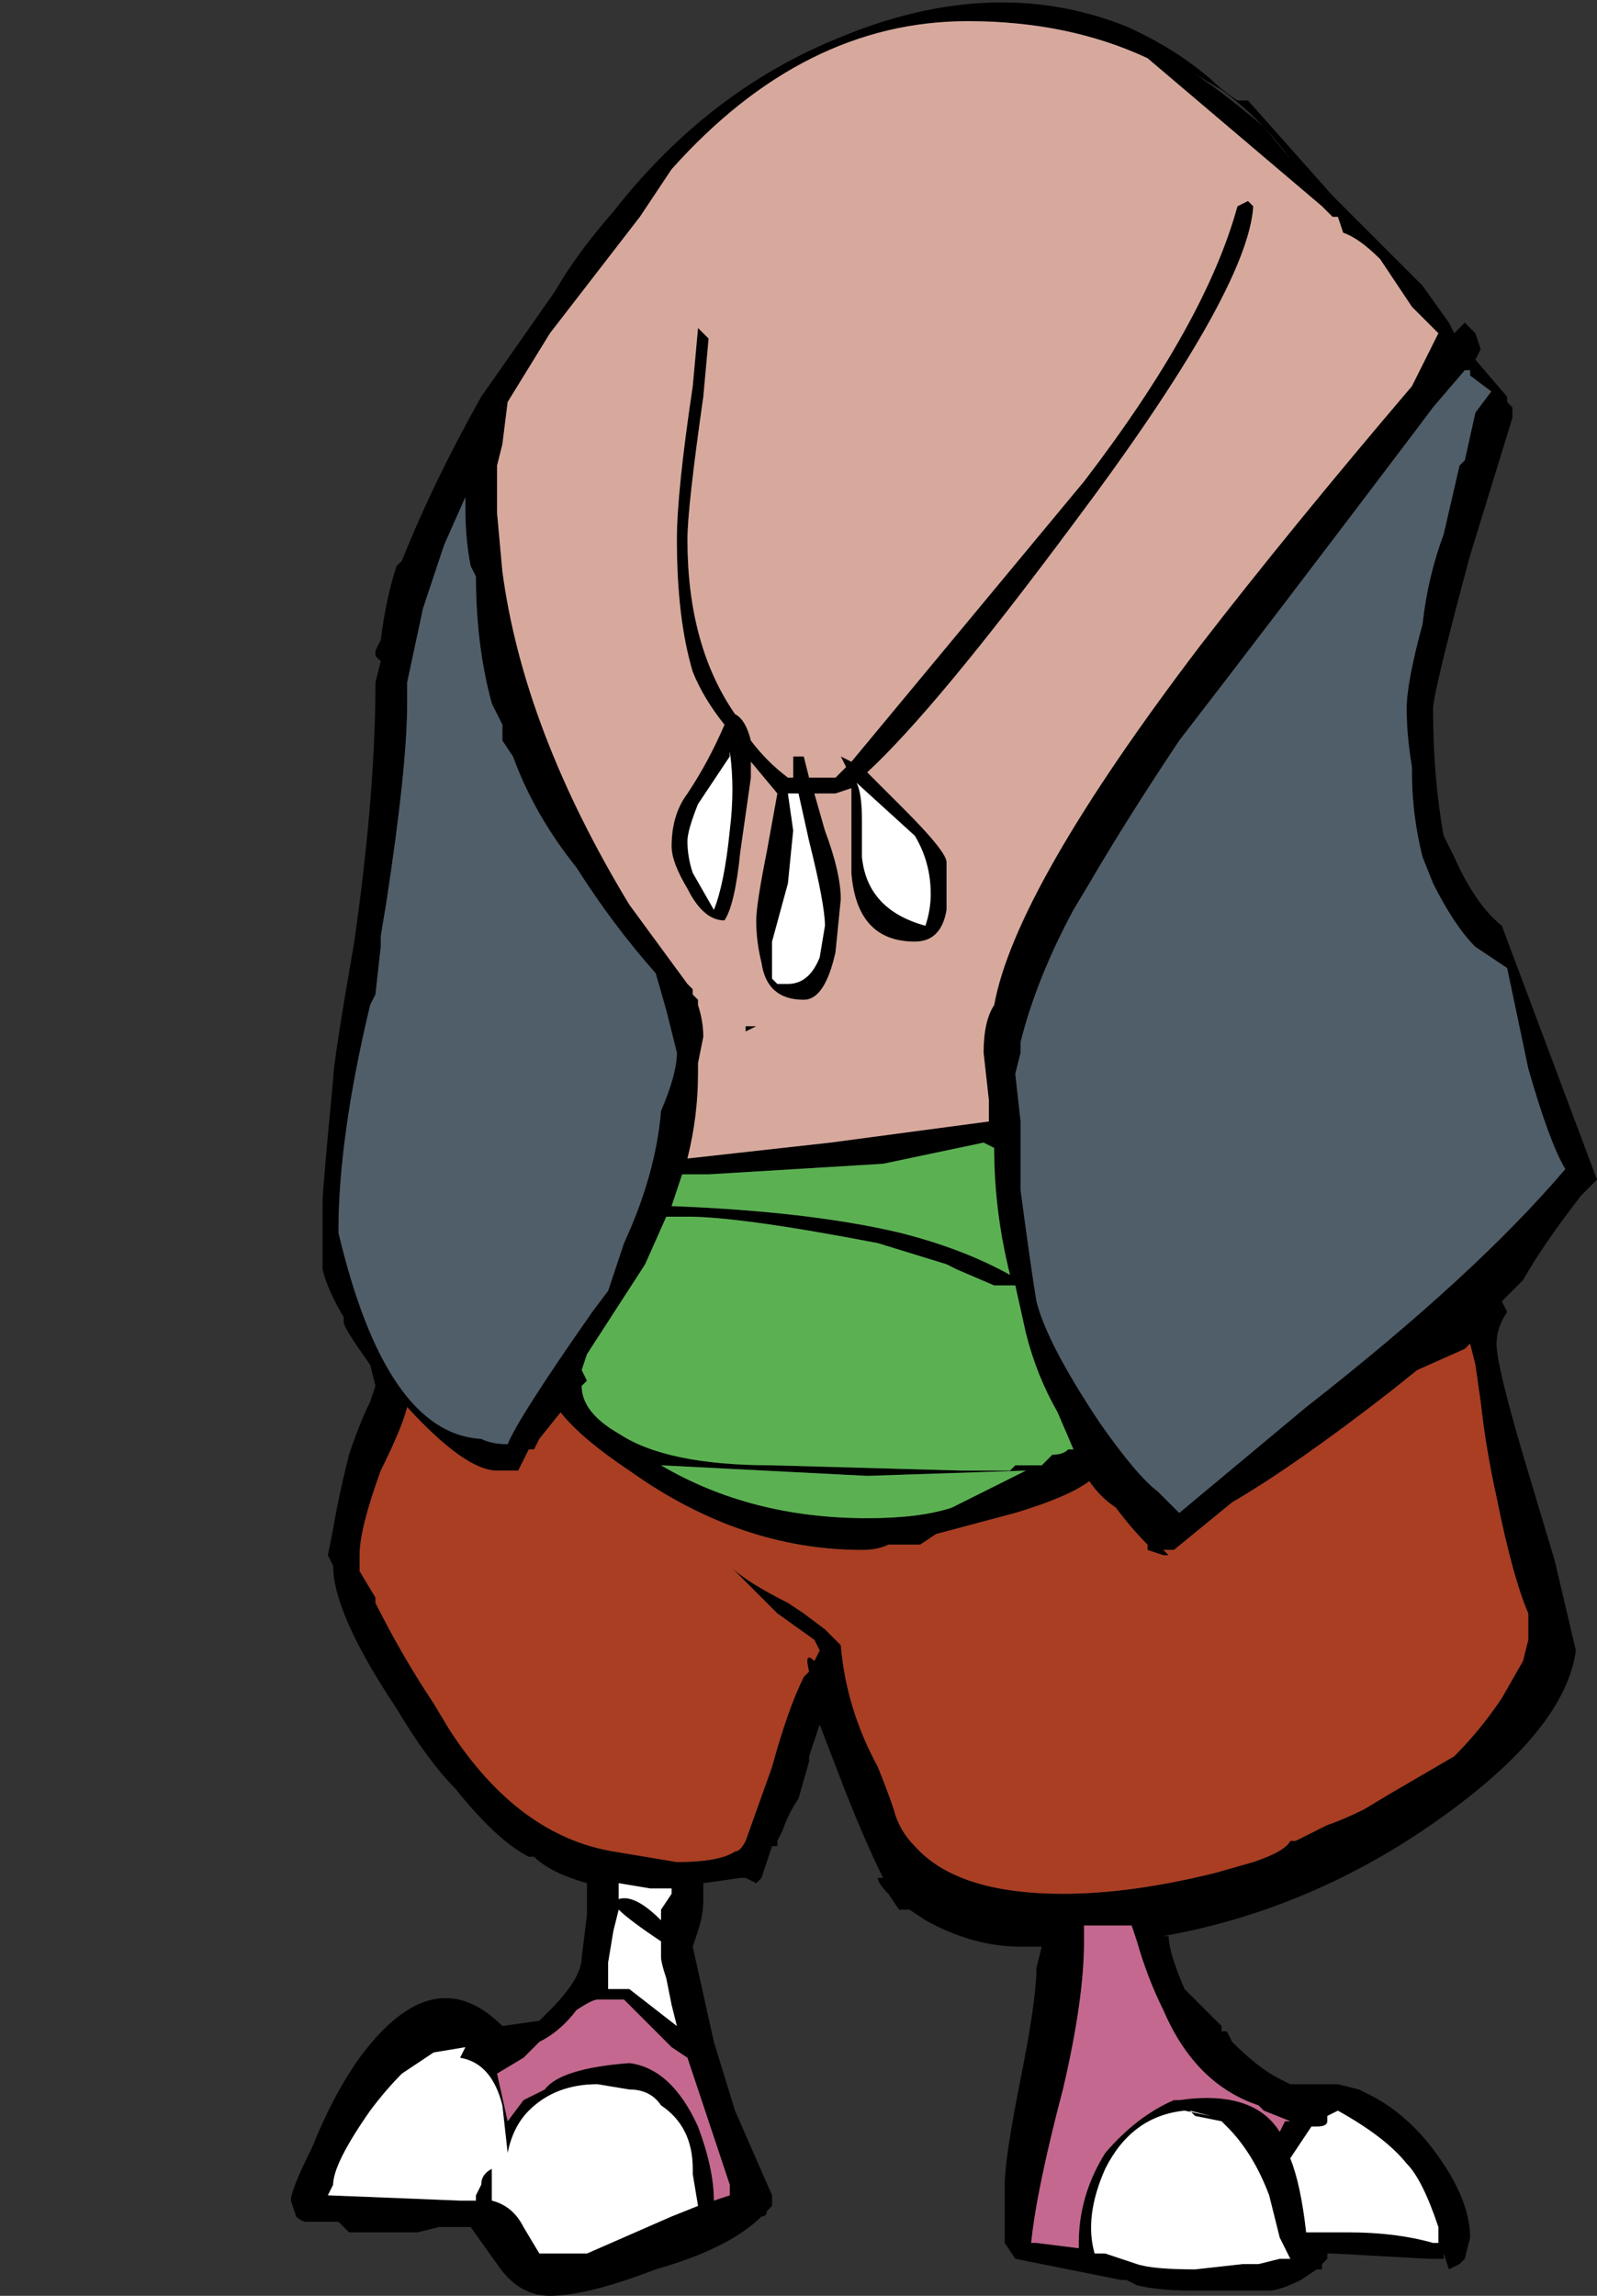 <?xml version="1.0" encoding="UTF-8" standalone="no"?>
<svg xmlns:ffdec="https://www.free-decompiler.com/flash" xmlns:xlink="http://www.w3.org/1999/xlink" ffdec:objectType="shape" height="21.7px" width="15.1px" xmlns="http://www.w3.org/2000/svg">
  <rect width="100%" height="100%" fill="#333333" stroke="none"/>
  <g transform="matrix(1.0, 0.0, 0.0, 1.0, 1.5, 21.2)">
    <path d="M11.95 -18.5 L12.2 -18.15 12.25 -18.05 12.35 -18.15 12.45 -18.05 12.5 -17.9 12.45 -17.8 12.75 -17.45 12.75 -17.4 12.8 -17.35 12.8 -17.25 12.4 -15.95 Q12.05 -14.65 12.05 -14.5 12.05 -13.85 12.15 -13.3 L12.25 -13.1 Q12.45 -12.65 12.7 -12.45 L13.6 -10.05 13.45 -9.9 Q13.1 -9.45 12.9 -9.1 L12.7 -8.9 12.75 -8.8 Q12.65 -8.65 12.65 -8.5 12.65 -8.3 12.9 -7.45 L13.2 -6.45 13.4 -5.6 Q13.3 -4.85 12.1 -4.0 10.9 -3.15 9.5 -2.9 L9.55 -2.9 Q9.55 -2.75 9.7 -2.4 L10.05 -2.05 10.05 -2.0 10.1 -2.0 10.15 -1.9 Q10.4 -1.65 10.6 -1.55 L10.7 -1.5 11.15 -1.5 11.35 -1.45 11.45 -1.4 Q11.75 -1.25 12.0 -0.95 12.4 -0.45 12.4 -0.05 L12.35 0.15 12.3 0.2 12.2 0.25 12.15 0.1 12.15 0.15 12.0 0.15 11.1 0.1 11.05 0.1 11.05 0.15 11.0 0.2 11.0 0.25 10.95 0.25 10.8 0.35 Q10.6 0.45 10.5 0.45 L9.75 0.45 Q9.45 0.45 9.25 0.4 L9.15 0.35 9.1 0.35 8.1 0.15 8.0 0.0 8.0 -0.35 Q8.0 -0.45 8.0 -0.55 8.0 -0.8 8.15 -1.55 8.3 -2.3 8.3 -2.6 L8.35 -2.8 8.15 -2.8 Q7.7 -2.8 7.25 -3.05 L7.1 -3.15 7.0 -3.15 6.9 -3.3 Q6.8 -3.4 6.8 -3.45 L6.85 -3.45 Q6.7 -3.75 6.5 -4.25 L6.25 -4.9 6.15 -4.6 6.15 -4.55 6.05 -4.2 Q5.95 -4.05 5.9 -3.9 L5.85 -3.8 5.85 -3.75 5.8 -3.75 5.7 -3.45 5.65 -3.4 5.55 -3.45 5.5 -3.45 5.15 -3.4 5.15 -3.25 Q5.15 -3.1 5.1 -2.95 L5.05 -2.8 5.25 -1.9 5.45 -1.25 5.8 -0.45 5.8 -0.35 5.75 -0.3 Q5.75 -0.25 5.7 -0.25 5.4 0.05 4.7 0.25 4.05 0.5 3.7 0.5 3.4 0.5 3.2 0.2 L2.95 -0.15 2.65 -0.15 2.45 -0.1 1.8 -0.1 1.7 -0.2 1.4 -0.2 Q1.35 -0.2 1.3 -0.25 L1.25 -0.4 Q1.25 -0.5 1.45 -0.9 1.65 -1.4 1.9 -1.75 2.6 -2.7 3.25 -2.05 L3.6 -2.1 3.7 -2.2 Q4.0 -2.5 4.0 -2.7 L4.05 -3.1 4.05 -3.4 Q3.7 -3.5 3.55 -3.65 L3.5 -3.65 Q3.2 -3.8 2.8 -4.3 2.55 -4.55 2.25 -5.05 1.65 -5.95 1.65 -6.4 L1.6 -6.5 1.65 -6.75 Q1.7 -7.05 1.8 -7.45 1.9 -7.75 2.0 -7.95 L2.05 -8.1 2.0 -8.3 Q1.75 -8.65 1.75 -8.7 L1.75 -8.75 Q1.6 -9.0 1.55 -9.2 1.55 -9.3 1.55 -9.85 1.55 -9.95 1.65 -11.0 1.65 -11.15 1.85 -12.3 2.05 -13.7 2.05 -14.75 L2.1 -14.95 2.05 -15.0 2.05 -15.05 2.1 -15.15 Q2.15 -15.55 2.25 -15.85 L2.3 -15.9 Q2.6 -16.65 3.05 -17.45 L3.75 -18.45 Q3.95 -18.8 4.3 -19.2 5.2 -20.35 6.45 -20.85 7.9 -21.45 9.15 -20.95 9.6 -20.75 9.95 -20.45 10.05 -20.35 10.2 -20.25 L10.3 -20.25 11.1 -19.35 11.95 -18.5 M11.85 -18.3 L11.55 -18.75 Q11.35 -18.95 11.2 -19.0 L11.15 -19.15 11.1 -19.15 11.0 -19.25 9.35 -20.65 Q8.6 -21.0 7.65 -21.0 6.1 -21.0 4.85 -19.6 L4.55 -19.15 3.7 -18.05 3.3 -17.4 3.25 -17.0 3.2 -16.8 3.2 -16.35 3.25 -15.8 Q3.45 -14.3 4.45 -12.65 L5.0 -11.9 5.05 -11.85 5.05 -11.8 5.1 -11.75 5.1 -11.7 Q5.15 -11.55 5.15 -11.4 L5.1 -11.15 5.1 -11.05 Q5.1 -10.65 5.0 -10.25 L6.35 -10.4 7.85 -10.6 7.85 -10.8 7.8 -11.25 Q7.8 -11.55 7.9 -11.7 8.1 -12.8 9.85 -15.1 10.7 -16.2 11.85 -17.55 L12.1 -18.05 11.85 -18.3 M12.35 -17.7 L12.05 -17.35 11.9 -17.15 Q10.5 -15.3 9.65 -14.2 9.15 -13.45 8.8 -12.85 L8.65 -12.6 Q8.3 -11.95 8.15 -11.35 L8.15 -11.25 8.1 -11.05 8.15 -10.6 8.15 -9.95 Q8.25 -9.2 8.3 -8.9 8.4 -8.5 8.9 -7.75 9.25 -7.25 9.45 -7.1 L9.65 -6.9 10.85 -7.9 Q12.45 -9.15 13.3 -10.15 13.15 -10.4 12.95 -11.1 L12.75 -12.05 12.45 -12.25 Q12.25 -12.45 12.05 -12.85 L11.95 -13.1 Q11.85 -13.5 11.85 -13.9 L11.85 -13.95 Q11.8 -14.25 11.8 -14.5 11.8 -14.75 11.95 -15.3 12.0 -15.75 12.15 -16.15 L12.3 -16.8 12.35 -16.85 12.45 -17.3 12.6 -17.5 12.4 -17.65 12.4 -17.7 12.35 -17.7 M5.1 -18.1 Q5.15 -18.05 5.2 -18.0 L5.15 -17.45 Q5.0 -16.4 5.0 -16.1 5.0 -15.1 5.45 -14.45 5.55 -14.4 5.6 -14.2 5.75 -14.0 5.95 -13.85 L6.0 -13.85 6.0 -14.05 6.1 -14.05 6.15 -13.85 6.4 -13.85 6.5 -13.95 6.45 -14.05 6.55 -14.0 8.75 -16.65 Q9.9 -18.15 10.2 -19.25 L10.3 -19.3 10.35 -19.25 Q10.3 -18.45 8.65 -16.25 7.35 -14.5 6.7 -13.9 L7.05 -13.55 Q7.45 -13.15 7.45 -13.05 L7.45 -12.6 Q7.4 -12.3 7.15 -12.3 6.6 -12.3 6.55 -12.95 L6.55 -13.75 6.4 -13.7 6.2 -13.7 6.3 -13.35 Q6.45 -12.95 6.45 -12.7 L6.4 -12.2 Q6.3 -11.75 6.1 -11.75 5.75 -11.75 5.7 -12.1 5.65 -12.3 5.65 -12.5 5.65 -12.65 5.75 -13.15 L5.85 -13.7 5.6 -14.0 5.6 -13.85 5.5 -13.15 Q5.45 -12.65 5.35 -12.5 5.15 -12.5 5.0 -12.8 4.85 -13.05 4.85 -13.2 4.85 -13.5 5.0 -13.7 5.2 -14.0 5.35 -14.35 5.15 -14.6 5.05 -14.85 4.9 -15.35 4.9 -16.1 4.9 -16.55 5.05 -17.55 L5.1 -18.1 M2.35 -14.55 Q2.35 -13.95 2.15 -12.65 L2.1 -12.35 2.1 -12.25 2.05 -11.8 2.0 -11.7 Q1.7 -10.45 1.7 -9.55 2.15 -7.65 3.05 -7.6 3.15 -7.55 3.3 -7.55 3.4 -7.8 4.1 -8.8 L4.25 -9.0 4.4 -9.45 Q4.7 -10.1 4.75 -10.7 4.9 -11.05 4.9 -11.25 L4.8 -11.65 4.7 -12.0 Q4.3 -12.45 3.95 -13.0 3.55 -13.5 3.35 -14.05 L3.25 -14.2 3.25 -14.35 3.15 -14.55 Q3.0 -15.1 3.0 -15.75 L2.95 -15.85 Q2.9 -16.1 2.9 -16.4 L2.9 -16.5 2.7 -16.05 Q2.6 -15.75 2.5 -15.45 L2.35 -14.75 2.35 -14.55 M2.65 -14.5 L2.65 -14.5 M10.7 -19.7 Q10.4 -20.1 10.05 -20.35 L9.8 -20.5 Q10.1 -20.3 10.45 -20.0 L10.7 -19.7 M7.3 -12.75 Q7.3 -13.05 7.15 -13.3 L6.6 -13.8 Q6.65 -13.7 6.65 -13.45 L6.65 -13.1 Q6.7 -12.6 7.25 -12.45 7.3 -12.6 7.3 -12.75 M5.95 -13.7 L6.0 -13.35 5.95 -12.85 5.8 -12.3 5.8 -11.95 5.85 -11.9 5.95 -11.9 Q6.15 -11.9 6.25 -12.15 L6.3 -12.45 Q6.3 -12.65 6.15 -13.25 L6.05 -13.7 5.95 -13.7 M7.55 -9.2 L7.45 -9.25 6.8 -9.45 Q5.5 -9.7 5.0 -9.7 L4.8 -9.7 4.6 -9.25 4.05 -8.4 4.0 -8.25 4.05 -8.15 4.0 -8.1 Q4.0 -7.85 4.35 -7.65 4.8 -7.35 5.8 -7.35 L7.6 -7.3 8.05 -7.3 8.1 -7.35 8.35 -7.35 8.45 -7.45 Q8.55 -7.45 8.6 -7.5 L8.65 -7.5 8.5 -7.85 Q8.3 -8.2 8.2 -8.6 L8.1 -9.05 7.9 -9.05 7.55 -9.2 M7.9 -10.35 L7.8 -10.4 6.85 -10.2 5.2 -10.1 4.95 -10.1 4.85 -9.8 Q6.15 -9.75 7.0 -9.55 7.6 -9.4 8.05 -9.15 7.9 -9.75 7.9 -10.35 M8.2 -7.3 L6.7 -7.25 4.75 -7.35 Q5.6 -6.85 6.7 -6.85 7.2 -6.85 7.5 -6.95 L8.2 -7.3 M5.4 -14.05 L5.1 -13.6 Q5.0 -13.35 5.0 -13.25 5.0 -13.1 5.05 -12.95 L5.25 -12.6 Q5.35 -12.85 5.4 -13.35 5.45 -13.75 5.4 -14.1 L5.4 -14.05 M5.55 -11.45 L5.55 -11.5 5.65 -11.5 5.55 -11.45 M2.1 -7.3 Q1.9 -6.75 1.9 -6.5 L1.9 -6.35 2.05 -6.1 2.05 -6.05 Q2.3 -5.55 2.6 -5.1 L2.75 -4.85 Q3.4 -3.85 4.3 -3.7 L4.9 -3.6 Q5.3 -3.6 5.45 -3.7 5.5 -3.7 5.55 -3.8 L5.8 -4.5 Q5.95 -5.05 6.1 -5.35 L6.15 -5.4 Q6.1 -5.6 6.2 -5.5 L6.25 -5.6 6.2 -5.7 5.85 -5.95 5.4 -6.4 Q5.55 -6.25 5.95 -6.05 L6.1 -5.95 6.3 -5.8 6.45 -5.65 Q6.5 -5.05 6.8 -4.5 6.9 -4.25 6.95 -4.1 7.0 -3.9 7.15 -3.75 7.55 -3.3 8.55 -3.3 9.2 -3.3 10.0 -3.5 L10.35 -3.6 Q10.65 -3.7 10.7 -3.8 L10.75 -3.8 11.05 -3.95 Q11.2 -4.0 11.4 -4.1 L11.65 -4.25 12.25 -4.6 Q12.5 -4.85 12.7 -5.15 L12.9 -5.5 12.95 -5.7 12.95 -5.95 Q12.8 -6.3 12.65 -7.05 12.55 -7.5 12.5 -7.95 L12.45 -8.3 12.4 -8.5 12.35 -8.45 11.9 -8.25 11.65 -8.05 Q10.75 -7.35 10.15 -7.0 L9.6 -6.55 9.5 -6.55 9.55 -6.5 9.5 -6.5 9.35 -6.55 9.35 -6.6 Q9.2 -6.75 9.05 -6.95 8.9 -7.05 8.8 -7.2 8.6 -7.05 8.1 -6.9 L7.35 -6.7 7.2 -6.6 6.9 -6.6 Q6.8 -6.55 6.65 -6.55 5.5 -6.55 4.45 -7.3 4.0 -7.6 3.8 -7.85 L3.6 -7.6 3.55 -7.5 3.5 -7.5 3.4 -7.3 3.2 -7.3 Q2.9 -7.3 2.35 -7.9 2.3 -7.7 2.1 -7.3 M4.6 -9.8 L4.6 -9.8 M4.55 -9.6 L4.55 -9.6 M5.0 -5.3 L5.0 -5.3 M1.65 -0.55 L1.6 -0.45 2.85 -0.4 3.0 -0.4 3.0 -0.45 3.05 -0.55 Q3.05 -0.65 3.15 -0.7 L3.15 -0.4 Q3.35 -0.35 3.45 -0.15 L3.6 0.1 4.05 0.1 4.85 -0.25 5.1 -0.35 5.05 -0.65 5.05 -0.7 Q5.05 -1.1 4.75 -1.3 4.65 -1.45 4.45 -1.45 L4.15 -1.5 Q3.75 -1.5 3.5 -1.25 3.35 -1.1 3.3 -0.85 L3.25 -1.3 Q3.15 -1.7 2.85 -1.75 L2.9 -1.85 2.6 -1.8 Q2.45 -1.7 2.3 -1.6 2.15 -1.45 2.0 -1.25 1.65 -0.75 1.65 -0.55 M4.85 -3.3 L4.85 -3.35 4.65 -3.35 4.35 -3.4 4.35 -3.25 Q4.5 -3.3 4.75 -3.05 L4.75 -3.15 4.85 -3.3 M4.75 -2.85 Q4.45 -3.05 4.35 -3.15 L4.3 -2.95 4.25 -2.65 4.25 -2.4 4.45 -2.4 4.9 -2.05 4.85 -2.25 4.8 -2.5 Q4.75 -2.65 4.75 -2.7 L4.75 -2.85 M4.85 -1.85 L4.4 -2.3 4.15 -2.3 Q4.1 -2.3 3.95 -2.2 3.8 -2.0 3.6 -1.9 L3.45 -1.75 3.2 -1.6 3.3 -1.15 3.45 -1.35 3.65 -1.45 Q3.8 -1.65 4.45 -1.7 4.85 -1.65 5.1 -1.1 5.25 -0.7 5.25 -0.4 L5.4 -0.45 5.4 -0.55 Q5.3 -0.85 5.15 -1.3 5.05 -1.6 5.0 -1.75 L4.85 -1.85 M8.75 -2.9 L8.75 -2.85 Q8.75 -2.3 8.55 -1.45 8.3 -0.5 8.25 0.0 L8.3 0.0 8.7 0.05 8.7 0.0 Q8.7 -0.45 8.95 -0.85 9.25 -1.2 9.6 -1.35 L9.65 -1.35 Q10.35 -1.45 10.6 -1.05 L10.65 -1.15 10.7 -1.15 10.45 -1.25 10.4 -1.3 Q9.8 -1.5 9.5 -2.2 9.35 -2.5 9.25 -2.85 L9.2 -3.0 8.75 -3.0 8.75 -2.9 M9.95 -1.2 L9.7 -1.25 Q9.2 -1.2 8.95 -0.7 8.75 -0.25 8.85 0.1 L8.95 0.1 9.25 0.2 Q9.4 0.25 9.8 0.25 L10.25 0.2 10.4 0.2 10.6 0.15 10.7 0.15 10.6 -0.05 10.5 -0.45 Q10.35 -0.85 10.1 -1.1 L10.05 -1.15 9.8 -1.2 9.75 -1.25 9.95 -1.2 M10.9 -1.1 Q10.8 -0.95 10.7 -0.8 10.8 -0.55 10.85 -0.1 L11.25 -0.1 Q11.7 -0.1 12.05 0.0 L12.1 0.0 12.1 -0.15 Q11.95 -0.6 11.8 -0.75 11.6 -1.0 11.15 -1.25 L11.05 -1.2 11.05 -1.15 Q11.05 -1.1 10.95 -1.1 L10.9 -1.1" fill="#000000" fill-rule="evenodd" stroke="none"/>
    <path d="M5.95 -13.7 L6.05 -13.7 6.15 -13.25 Q6.3 -12.65 6.3 -12.45 L6.25 -12.15 Q6.15 -11.9 5.95 -11.9 L5.85 -11.9 5.8 -11.95 5.8 -12.3 5.95 -12.85 6.0 -13.35 5.95 -13.7 M7.3 -12.75 Q7.3 -12.6 7.25 -12.45 6.7 -12.6 6.65 -13.1 L6.65 -13.45 Q6.65 -13.7 6.6 -13.8 L7.15 -13.3 Q7.3 -13.05 7.3 -12.75 M5.4 -14.05 L5.4 -14.1 Q5.45 -13.75 5.4 -13.35 5.35 -12.85 5.25 -12.6 L5.05 -12.95 Q5.0 -13.1 5.0 -13.25 5.0 -13.35 5.1 -13.6 L5.4 -14.05 M1.65 -0.55 Q1.65 -0.75 2.0 -1.25 2.15 -1.45 2.3 -1.6 2.45 -1.7 2.6 -1.8 L2.9 -1.85 2.85 -1.75 Q3.15 -1.7 3.25 -1.3 L3.3 -0.85 Q3.35 -1.1 3.5 -1.25 3.75 -1.5 4.15 -1.5 L4.45 -1.45 Q4.65 -1.45 4.75 -1.3 5.05 -1.1 5.05 -0.7 L5.05 -0.65 5.1 -0.35 4.85 -0.25 4.05 0.1 3.6 0.1 3.45 -0.15 Q3.35 -0.35 3.15 -0.4 L3.15 -0.7 Q3.05 -0.65 3.05 -0.55 L3.0 -0.45 3.0 -0.4 2.85 -0.4 1.6 -0.45 1.65 -0.55 M4.75 -2.85 L4.75 -2.7 Q4.75 -2.65 4.8 -2.5 L4.85 -2.25 4.9 -2.05 4.45 -2.4 4.25 -2.4 4.25 -2.65 4.3 -2.95 4.35 -3.15 Q4.45 -3.05 4.75 -2.85 M4.85 -3.3 L4.75 -3.15 4.75 -3.05 Q4.5 -3.3 4.35 -3.25 L4.35 -3.4 4.65 -3.35 4.85 -3.35 4.85 -3.3 M9.95 -1.2 L9.75 -1.25 9.8 -1.2 10.05 -1.15 10.1 -1.1 Q10.35 -0.85 10.5 -0.45 L10.6 -0.05 10.7 0.15 10.6 0.15 10.4 0.2 10.25 0.2 9.8 0.25 Q9.4 0.25 9.25 0.2 L8.95 0.1 8.85 0.1 Q8.75 -0.25 8.95 -0.7 9.2 -1.2 9.7 -1.25 L9.95 -1.2 M10.9 -1.1 L10.95 -1.1 Q11.05 -1.1 11.05 -1.15 L11.05 -1.2 11.15 -1.25 Q11.6 -1.0 11.8 -0.75 11.95 -0.6 12.1 -0.15 L12.1 0.0 12.05 0.0 Q11.7 -0.1 11.25 -0.1 L10.85 -0.1 Q10.8 -0.55 10.7 -0.8 10.8 -0.95 10.9 -1.1" fill="#ffffff" fill-rule="evenodd" stroke="none"/>
    <path d="M8.75 -2.9 L8.75 -3.0 9.2 -3.0 9.25 -2.85 Q9.35 -2.5 9.5 -2.2 9.8 -1.5 10.4 -1.3 L10.45 -1.25 10.7 -1.15 10.65 -1.15 10.6 -1.05 Q10.35 -1.45 9.65 -1.35 L9.6 -1.35 Q9.25 -1.2 8.95 -0.85 8.7 -0.45 8.7 0.0 L8.7 0.05 8.3 0.0 8.25 0.0 Q8.3 -0.5 8.55 -1.45 8.75 -2.3 8.75 -2.85 L8.75 -2.9 M4.85 -1.85 L5.0 -1.75 Q5.05 -1.6 5.15 -1.3 5.3 -0.85 5.4 -0.55 L5.4 -0.45 5.25 -0.4 Q5.25 -0.7 5.1 -1.1 4.85 -1.65 4.45 -1.7 3.8 -1.65 3.65 -1.45 L3.45 -1.35 3.3 -1.15 3.2 -1.6 3.45 -1.75 3.6 -1.9 Q3.8 -2.0 3.95 -2.2 4.1 -2.3 4.15 -2.3 L4.4 -2.3 4.85 -1.85" fill="#c4688f" fill-rule="evenodd" stroke="none"/>
    <path d="M12.35 -17.7 L12.4 -17.7 12.4 -17.65 12.6 -17.5 12.45 -17.3 12.35 -16.85 12.3 -16.8 12.15 -16.15 Q12.0 -15.75 11.95 -15.3 11.8 -14.75 11.8 -14.5 11.8 -14.25 11.85 -13.95 L11.85 -13.9 Q11.85 -13.5 11.95 -13.1 L12.05 -12.85 Q12.25 -12.45 12.45 -12.25 L12.75 -12.05 12.95 -11.1 Q13.15 -10.4 13.3 -10.15 12.45 -9.15 10.85 -7.9 L9.65 -6.9 9.45 -7.1 Q9.25 -7.25 8.9 -7.75 8.4 -8.5 8.3 -8.9 8.25 -9.2 8.15 -9.95 L8.15 -10.6 8.1 -11.05 8.15 -11.25 8.15 -11.35 Q8.3 -11.95 8.65 -12.6 L8.8 -12.85 Q9.15 -13.45 9.65 -14.2 10.5 -15.3 11.9 -17.15 L12.05 -17.35 12.35 -17.7 M2.35 -14.55 L2.35 -14.75 2.5 -15.45 Q2.6 -15.75 2.7 -16.05 L2.9 -16.5 2.9 -16.4 Q2.9 -16.1 2.95 -15.85 L3.0 -15.75 Q3.0 -15.1 3.15 -14.55 L3.25 -14.35 3.25 -14.2 3.35 -14.05 Q3.55 -13.5 3.95 -13.0 4.3 -12.45 4.7 -12.0 L4.8 -11.65 4.9 -11.25 Q4.9 -11.05 4.75 -10.7 4.7 -10.1 4.4 -9.45 L4.25 -9.0 4.1 -8.8 Q3.4 -7.8 3.3 -7.55 3.15 -7.55 3.05 -7.6 2.15 -7.65 1.7 -9.55 1.7 -10.45 2.0 -11.7 L2.05 -11.8 2.1 -12.25 2.1 -12.35 2.15 -12.65 Q2.35 -13.95 2.35 -14.55 M2.65 -14.5 L2.65 -14.5" fill="#505e69" fill-rule="evenodd" stroke="none"/>
    <path d="M2.1 -7.3 Q2.3 -7.7 2.35 -7.9 2.9 -7.3 3.2 -7.3 L3.4 -7.3 3.5 -7.5 3.55 -7.5 3.6 -7.6 3.8 -7.85 Q4.0 -7.6 4.45 -7.3 5.5 -6.55 6.65 -6.55 6.8 -6.55 6.9 -6.6 L7.2 -6.6 7.35 -6.7 8.1 -6.9 Q8.6 -7.05 8.8 -7.2 8.9 -7.05 9.05 -6.95 9.2 -6.75 9.35 -6.6 L9.35 -6.55 9.5 -6.5 9.55 -6.5 9.5 -6.55 9.6 -6.55 10.15 -7.0 Q10.75 -7.35 11.65 -8.05 L11.9 -8.25 12.35 -8.45 12.4 -8.5 12.45 -8.3 12.5 -7.95 Q12.55 -7.5 12.65 -7.05 12.8 -6.3 12.95 -5.95 L12.95 -5.7 12.9 -5.5 12.7 -5.15 Q12.5 -4.85 12.25 -4.6 L11.65 -4.25 11.4 -4.1 Q11.2 -4.0 11.05 -3.95 L10.75 -3.8 10.7 -3.8 Q10.65 -3.7 10.35 -3.6 L10.0 -3.5 Q9.2 -3.3 8.55 -3.3 7.55 -3.3 7.15 -3.75 7.0 -3.9 6.95 -4.1 6.9 -4.25 6.8 -4.5 6.5 -5.05 6.45 -5.65 L6.3 -5.8 6.1 -5.95 5.95 -6.05 Q5.55 -6.25 5.4 -6.4 L5.85 -5.95 6.2 -5.7 6.25 -5.6 6.2 -5.5 Q6.1 -5.6 6.15 -5.4 L6.1 -5.35 Q5.95 -5.05 5.8 -4.5 L5.55 -3.8 Q5.5 -3.7 5.45 -3.7 5.3 -3.6 4.9 -3.6 L4.3 -3.7 Q3.4 -3.85 2.75 -4.85 L2.6 -5.1 Q2.3 -5.55 2.05 -6.05 L2.05 -6.1 1.9 -6.35 1.9 -6.5 Q1.9 -6.75 2.1 -7.3 M5.0 -5.3 L5.0 -5.3" fill="#a93e23" fill-rule="evenodd" stroke="none"/>
    <path d="M7.9 -10.35 Q7.9 -9.75 8.05 -9.15 7.6 -9.4 7.0 -9.55 6.15 -9.75 4.85 -9.8 L4.95 -10.1 5.2 -10.1 6.85 -10.2 7.8 -10.4 7.9 -10.35 M7.55 -9.2 L7.9 -9.05 8.1 -9.05 8.2 -8.6 Q8.3 -8.2 8.5 -7.85 L8.65 -7.5 8.6 -7.5 Q8.55 -7.45 8.45 -7.45 L8.35 -7.35 8.1 -7.35 8.05 -7.3 7.6 -7.3 5.8 -7.35 Q4.8 -7.35 4.35 -7.65 4.0 -7.85 4.0 -8.1 L4.05 -8.15 4.0 -8.25 4.05 -8.4 4.6 -9.25 4.8 -9.7 5.0 -9.7 Q5.5 -9.7 6.8 -9.45 L7.45 -9.25 7.55 -9.2 M8.2 -7.3 L7.5 -6.95 Q7.2 -6.85 6.7 -6.85 5.6 -6.85 4.75 -7.35 L6.7 -7.25 8.2 -7.3" fill="#5bb152" fill-rule="evenodd" stroke="none"/>
    <path d="M11.85 -18.3 L12.1 -18.05 11.85 -17.55 Q10.7 -16.2 9.85 -15.1 8.1 -12.8 7.9 -11.7 7.8 -11.55 7.8 -11.25 L7.85 -10.8 7.85 -10.6 6.35 -10.4 5.0 -10.25 Q5.1 -10.65 5.1 -11.05 L5.1 -11.15 5.15 -11.4 Q5.15 -11.55 5.1 -11.7 L5.1 -11.75 5.05 -11.8 5.05 -11.85 5.0 -11.9 4.45 -12.65 Q3.45 -14.3 3.25 -15.8 L3.2 -16.35 3.2 -16.8 3.25 -17.0 3.3 -17.4 3.7 -18.05 4.55 -19.15 4.85 -19.6 Q6.1 -21.0 7.65 -21.0 8.6 -21.0 9.35 -20.65 L11.0 -19.25 11.1 -19.15 11.15 -19.15 11.2 -19.0 Q11.35 -18.95 11.55 -18.75 L11.85 -18.3 M5.1 -18.1 L5.05 -17.55 Q4.9 -16.55 4.9 -16.1 4.9 -15.35 5.05 -14.85 5.15 -14.6 5.35 -14.35 5.2 -14.0 5.0 -13.7 4.85 -13.5 4.85 -13.2 4.85 -13.05 5.0 -12.8 5.15 -12.5 5.35 -12.5 5.45 -12.65 5.5 -13.15 L5.6 -13.85 5.6 -14.0 5.85 -13.7 5.75 -13.15 Q5.65 -12.65 5.65 -12.5 5.65 -12.3 5.7 -12.1 5.75 -11.75 6.1 -11.75 6.3 -11.75 6.4 -12.2 L6.45 -12.7 Q6.45 -12.95 6.3 -13.35 L6.2 -13.7 6.4 -13.7 6.55 -13.75 6.55 -12.95 Q6.6 -12.3 7.15 -12.3 7.4 -12.3 7.45 -12.6 L7.45 -13.05 Q7.45 -13.15 7.05 -13.55 L6.7 -13.9 Q7.35 -14.5 8.65 -16.25 10.3 -18.45 10.35 -19.25 L10.3 -19.3 10.2 -19.25 Q9.9 -18.15 8.75 -16.65 L6.55 -14.0 6.45 -14.05 6.5 -13.95 6.4 -13.85 6.15 -13.85 6.1 -14.05 6.0 -14.05 6.0 -13.85 5.95 -13.85 Q5.75 -14.0 5.6 -14.2 5.55 -14.4 5.45 -14.45 5.0 -15.1 5.0 -16.1 5.0 -16.4 5.15 -17.45 L5.2 -18.0 Q5.15 -18.05 5.1 -18.1 M5.55 -11.45 L5.65 -11.5 5.55 -11.5 5.55 -11.45" fill="#d7a99d" fill-rule="evenodd" stroke="none"/>
  </g>
</svg>
